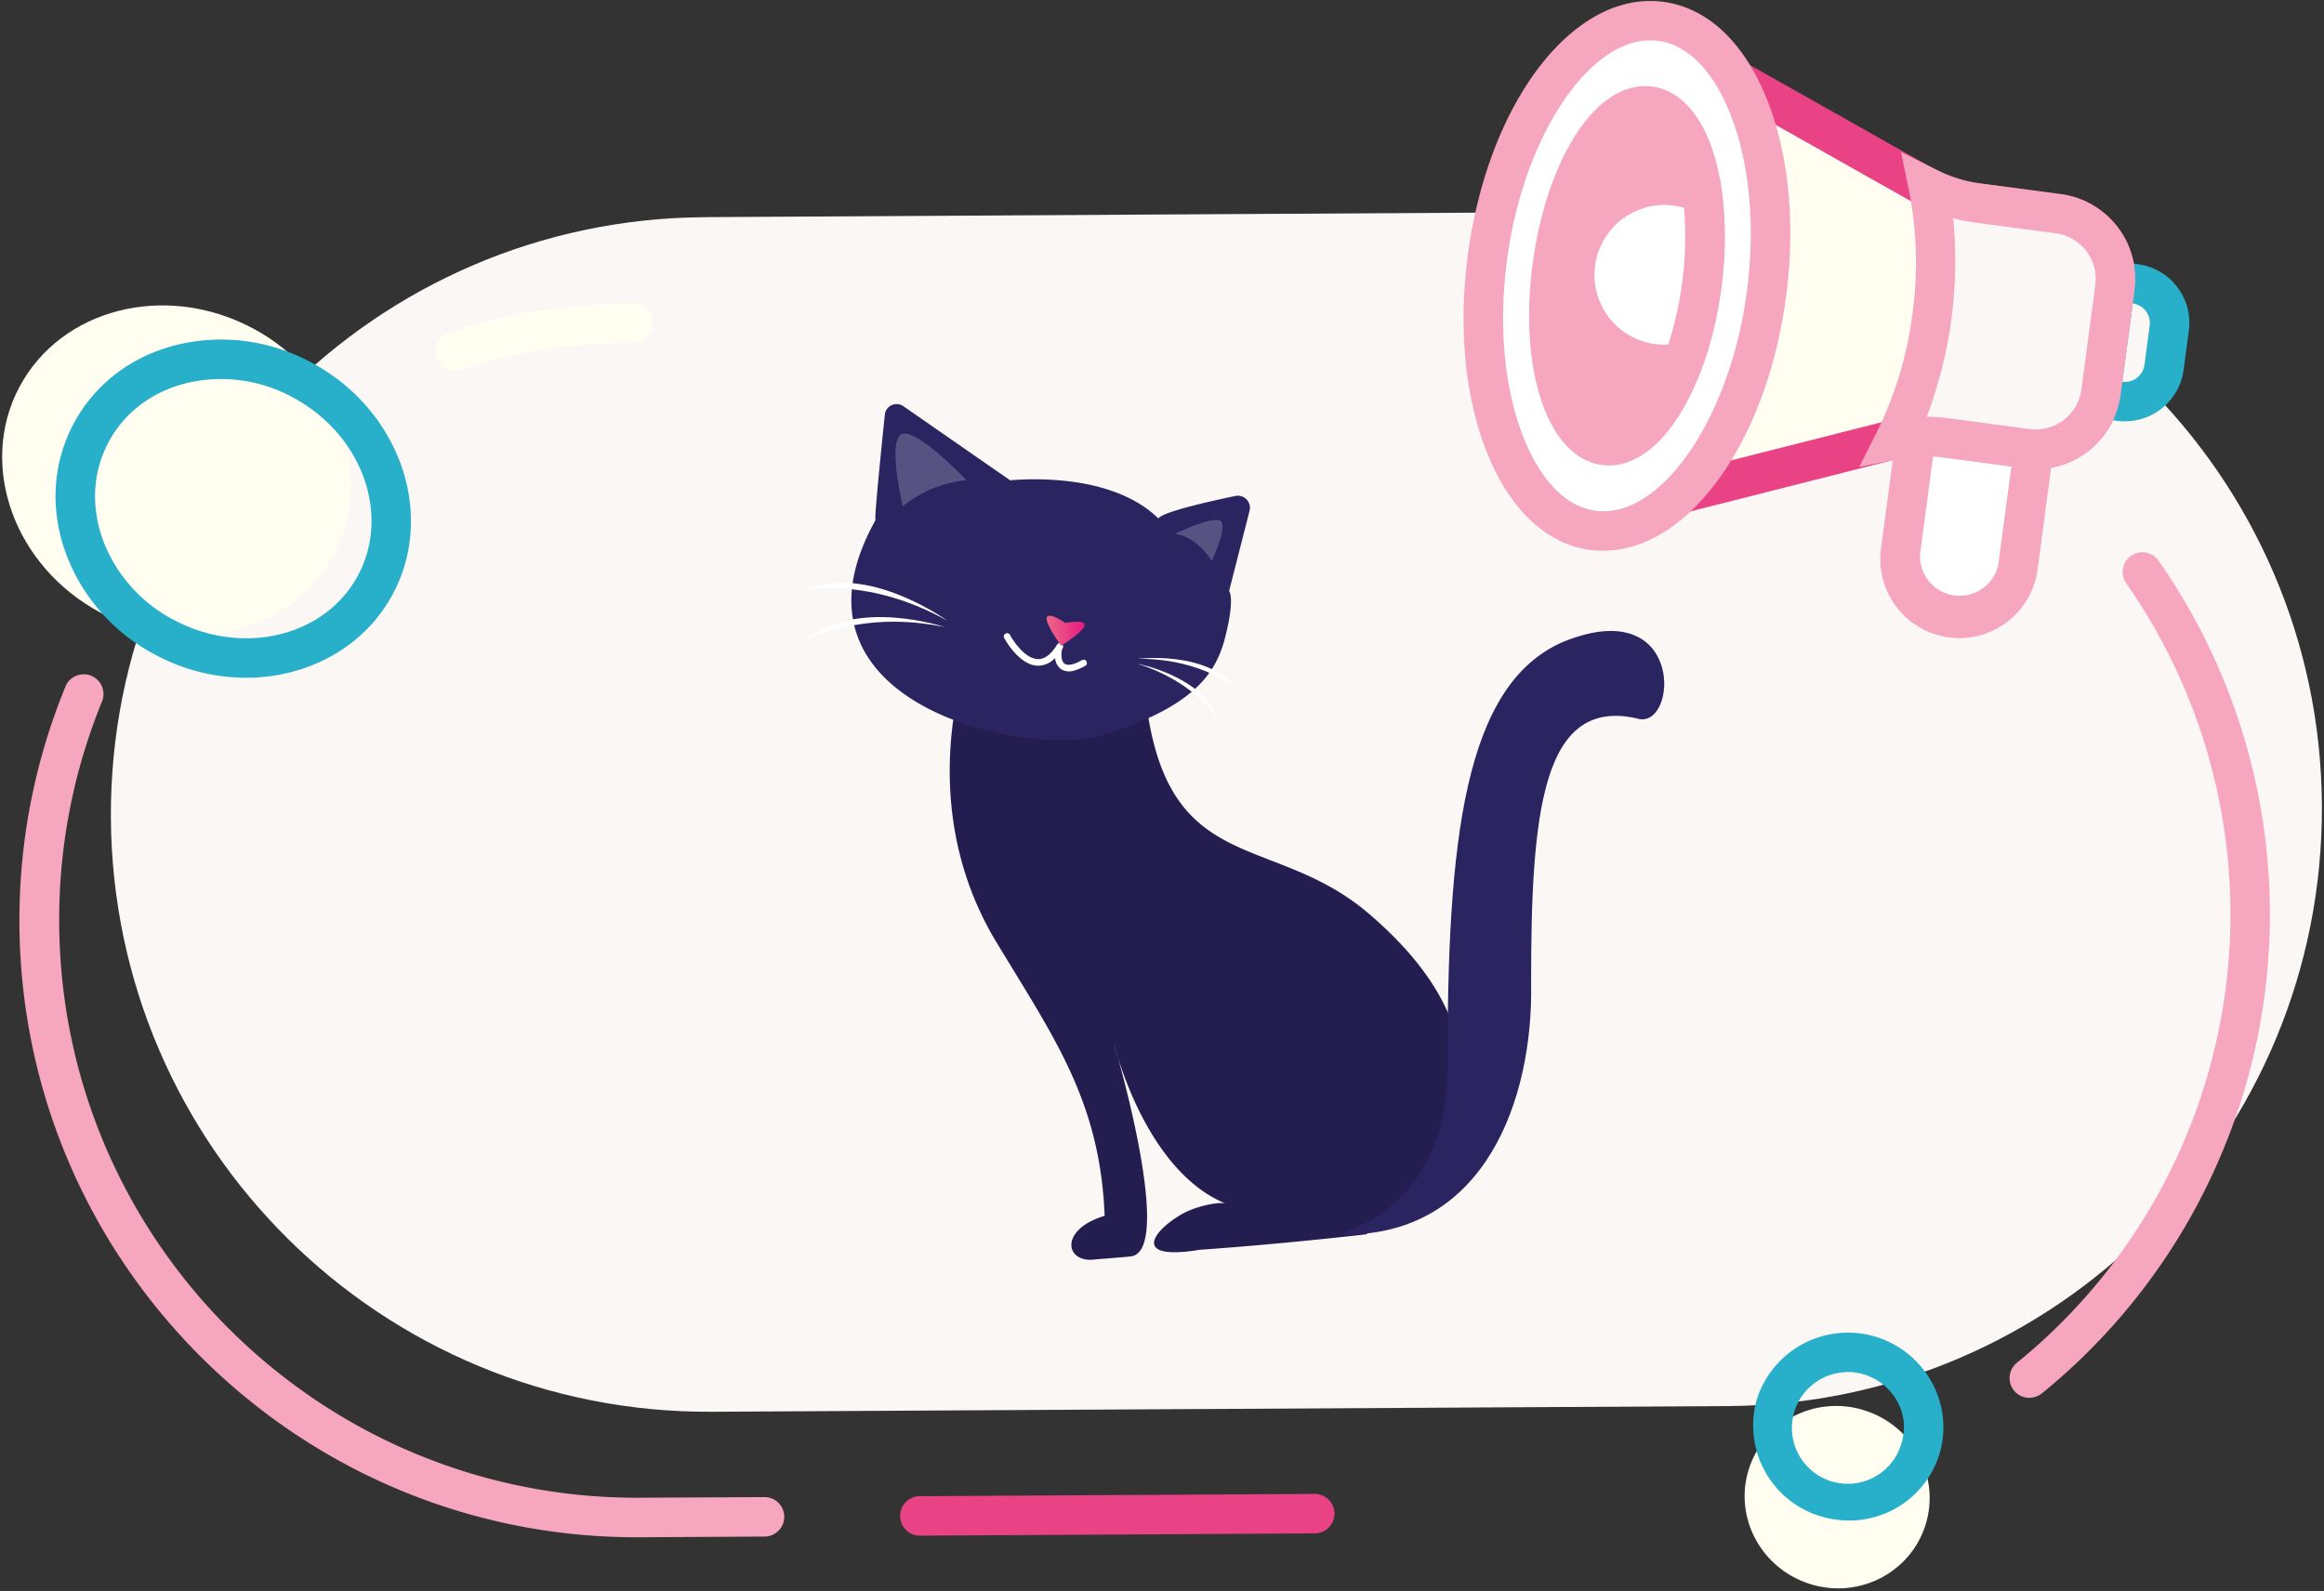 <svg viewBox="0 0 511 350" fill="none" xmlns="http://www.w3.org/2000/svg"><rect x="0" y="0" width="511" height="350" fill="#333333" stroke="none"/><path d="m155.03 47.76 223.43-1.3c72.55-.4 131.67 58.09 132.08 130.64.4 72.58-58.06 131.73-130.6 132.16l-223.47 1.25c-72.53.41-131.66-58.08-132.09-130.64-.38-72.57 58.1-131.73 130.65-132.1Z" fill="#FAF7F5"/><path d="M384.49 323.26c-3.27 10.54 2.8 21.79 13.54 25.15 10.74 3.36 22.11-2.53 25.38-13.1 3.27-10.56-2.8-21.79-13.55-25.14-10.73-3.35-22.1 2.53-25.37 13.09Z" fill="#FFFEF1"/><path d="M406.55 334.43a20.71 20.71 0 0 0 19.85-14.49 20.4 20.4 0 0 0-1.58-15.8 21.02 21.02 0 0 0-38.46 3.42 20.84 20.84 0 0 0 13.9 25.92c2.04.63 4.16.95 6.29.95Zm-.32-32.67a12.51 12.51 0 0 1 10.96 6.5 11.73 11.73 0 0 1 .92 9.14 12.28 12.28 0 1 1-11.88-15.61v-.03Z" fill="#28AFC9"/><path d="M55.48 72.16c-19.11-10.14-42.04-4.33-51.22 12.97-9.17 17.3-1.12 39.56 17.99 49.7 19.1 10.14 42.03 4.32 51.21-12.98 9.18-17.29 1.13-39.55-17.98-49.7Z" fill="#FFFEF1"/><path d="M54.08 149.07c13.46 0 26.06-6.65 32.36-18.54 9.41-17.75 1.3-40.56-18.06-50.84a41.44 41.44 0 0 0-29.65-3.8c-9.95 2.52-17.97 8.68-22.57 17.35-4.6 8.67-5.2 18.77-1.7 28.42a41.46 41.46 0 0 0 19.78 22.4 42.29 42.29 0 0 0 19.84 5.01Zm10.22-61.7c15.15 8.03 21.64 25.57 14.47 39.09-7.17 13.52-25.3 17.97-40.46 9.93a32.82 32.82 0 0 1-15.7-17.68c-2.64-7.33-2.21-14.93 1.23-21.4 3.43-6.48 9.47-11.1 17.02-13.01a32.83 32.83 0 0 1 23.45 3.06h-.01Z" fill="#28AFC9"/><path d="m434.67 44.62 17.91 2.4a14.47 14.47 0 0 1 12.44 16.26l-3.07 22.96a14.48 14.48 0 0 1-16.26 12.44l-17.9-2.4a33.9 33.9 0 0 0-12.8.75l-61.66 15.62 13.77-103.33 55.42 31.23a33.81 33.81 0 0 0 12.15 4.07Z" fill="#FFFEF1"/><path d="m348.18 118.44 67.88-17.2a29.5 29.5 0 0 1 11.17-.64l17.9 2.39a18.84 18.84 0 0 0 21.14-16.17l3.06-22.96a18.85 18.85 0 0 0-16.16-21.15l-17.92-2.38a29.46 29.46 0 0 1-10.6-3.52l-61-34.43-15.47 116.06Zm75.12-26.8c-3.16 0-6.31.4-9.37 1.18l-55.45 14.06 12.07-90.63 49.84 28.12a38 38 0 0 0 13.72 4.6l17.9 2.34a10.15 10.15 0 0 1 8.71 11.4l-3.05 22.96a10.15 10.15 0 0 1-11.39 8.7l-17.9-2.38a38.5 38.5 0 0 0-5.08-.34Z" fill="#EA4385"/><path d="m465.22 61.82 4.3.57a8.68 8.68 0 0 1 7.46 9.77l-1.15 8.64a8.69 8.69 0 0 1-9.75 7.45l-4.3-.57 3.44-25.86Z" fill="#FAF7F5"/><path d="M467.23 92.67a13.04 13.04 0 0 0 12.9-11.31l1.15-8.61a13.03 13.03 0 0 0-11.18-14.64l-8.61-1.14-4.6 34.44 8.62 1.15c.57.08 1.15.11 1.72.1Zm1.72-25.93a4.34 4.34 0 0 1 3.72 4.88l-1.14 8.61a4.36 4.36 0 0 1-4.88 3.74l2.3-17.23Z" fill="#28AFC9"/><path d="m447.15 98.87-3.45 25.83a13.04 13.04 0 0 1-25.84-3.44l3.46-25.84 25.83 3.45Z" fill="#fff"/><path d="M430.8 140.35a17.38 17.38 0 0 0 17.22-15.07l4-30.14-34.42-4.6-4.01 30.15a17.4 17.4 0 0 0 17.21 19.66Zm11.46-37.76-2.87 21.53a8.7 8.7 0 0 1-17.2-2.3l2.86-21.52 17.21 2.3Z" fill="#F6A6BF"/><path d="M424.76 69.6a85.41 85.41 0 0 0-.7-28.28 33.68 33.68 0 0 0 10.61 3.3l17.91 2.4a14.47 14.47 0 0 1 12.44 16.26l-3.07 22.96a14.48 14.48 0 0 1-16.26 12.44l-17.9-2.4a34.42 34.42 0 0 0-11.14.4 85.61 85.61 0 0 0 8.11-27.09Z" fill="#FAF7F5"/><path d="M447.66 103.16a18.83 18.83 0 0 0 18.63-16.35l3.05-22.96a18.85 18.85 0 0 0-16.15-21.15l-17.92-2.38a29.58 29.58 0 0 1-9.27-2.89l-8-3.98 1.8 8.75a81.58 81.58 0 0 1 .7 26.82 81.47 81.47 0 0 1-7.67 25.7l-4.02 7.99 8.75-1.76c3.2-.65 6.47-.77 9.7-.35l17.92 2.39c.82.1 1.65.16 2.48.17Zm-18.2-55.16c1.53.41 3.08.72 4.65.93l17.9 2.38a10.15 10.15 0 0 1 8.71 11.4l-3.06 22.96a10.14 10.14 0 0 1-11.38 8.7l-17.9-2.38a36.74 36.74 0 0 0-4.74-.33 96.59 96.59 0 0 0 5.82-43.66Z" fill="#F6A6BF"/><path d="M327.07 56.57c-4.12 30.93 6.27 57.8 23.18 60.05 16.91 2.26 34-20.96 38.12-51.88 4.12-30.91-6.26-57.8-23.18-60.06-16.92-2.25-34 20.98-38.12 51.89Z" fill="#fff"/><path d="M352.58 121.12c18.54 0 35.84-23.66 40.12-55.8 2.1-15.66.7-30.93-3.96-42.88-4.98-12.9-13.14-20.72-22.98-22.03-19.63-2.62-38.49 21.8-43 55.61-2.1 15.67-.7 30.93 3.97 42.93 4.98 12.88 13.13 20.7 22.96 22.02.96.11 1.93.16 2.89.15Zm10.3-112.25a13 13 0 0 1 1.74.12c6.55.87 12.24 6.75 16.01 16.54 4.13 10.68 5.36 24.4 3.46 38.66-3.73 28-18.97 50.04-33.24 48.15-6.55-.87-12.24-6.75-16.03-16.54-4.12-10.68-5.34-24.4-3.45-38.67 3.58-26.87 17.75-48.26 31.51-48.26Z" fill="#F6A6BF"/><path d="M341.3 58.46c-2.75 20.61 2.38 38.3 11.46 39.5 9.07 1.22 18.65-14.5 21.4-35.14 2.75-20.63-2.39-38.3-11.46-39.5-9.07-1.21-18.66 14.53-21.4 35.14Z" fill="#F6A6BF"/><path d="M353.77 102.38c5.62 0 11.2-4.03 15.77-11.53 4.34-7.14 7.51-16.87 8.92-27.42 1.4-10.54.9-20.78-1.4-28.82-2.68-9.21-7.56-14.76-13.77-15.57-6.2-.8-12.36 3.24-17.34 11.43-4.36 7.13-7.52 16.87-8.94 27.41-3.16 23.73 3.37 42.8 15.2 44.39.51.07 1.03.11 1.56.11Zm7.96-74.76h.4c2.46.33 4.99 3.92 6.57 9.38 2 6.9 2.4 15.86 1.15 25.25-1.25 9.38-3.99 17.92-7.73 24.05-2.95 4.86-6.32 7.67-8.79 7.34-4.91-.66-10.42-14.48-7.72-34.63 1.25-9.38 4-17.93 7.73-24.06 2.8-4.56 5.97-7.33 8.39-7.33Z" fill="#F6A6BF"/><path d="M346.44 57.85a19.69 19.69 0 0 1 27.8-15.27 76 76 0 0 1-.1 20.26 78.55 78.55 0 0 1-4.12 16.87 19.66 19.66 0 0 1-23.61-21.86h.03Z" fill="#fff"/><path d="M365.89 84.5c1.7 0 3.4-.18 5.06-.54l2.33-.5.84-2.23a82.41 82.41 0 0 0 4.34-17.81c1-7.11 1.04-14.32.12-21.44l-.33-2.34-2.15-1.01a24.05 24.05 0 0 0-33.96 18.65 24.08 24.08 0 0 0 20.64 27.04c1.03.13 2.07.19 3.11.18Zm.94-8.72a15.34 15.34 0 0 1-14.67-22.08 15.36 15.36 0 0 1 18.11-8c.48 5.53.34 11.08-.42 16.57a76.08 76.08 0 0 1-3.03 13.51Z" fill="#F6A6BF"/><path d="m202.25 337.76 86.83-.5a4.34 4.34 0 0 0 0-8.68l-86.82.5a4.34 4.34 0 1 0 0 8.68Z" fill="#EA4385"/><path d="M446.24 307.43c1 0 1.96-.34 2.74-.97a135.8 135.8 0 0 0 25.73-183.02 4.34 4.34 0 1 0-7.11 4.97 127.11 127.11 0 0 1-24.09 171.3 4.34 4.34 0 0 0 2.74 7.74l-.01-.02Z" fill="#F6A6BF"/><path d="M100.07 81.5c.45 0 .9-.06 1.32-.2 12.24-3.9 25-5.9 37.85-5.96a4.34 4.34 0 0 0 0-8.69 135.62 135.62 0 0 0-40.43 6.37 4.34 4.34 0 0 0 1.26 8.49Z" fill="#FFFEF1"/><path d="M139.93 338.11h.77l27.4-.15a4.34 4.34 0 0 0 0-8.68l-27.4.14h-.7c-69.7 0-126.59-56.52-126.98-126.33a126.46 126.46 0 0 1 9.51-49.04 4.35 4.35 0 0 0-8.03-3.3 135.17 135.17 0 0 0-10.23 52.36c.39 74.61 61.2 135 135.66 135Z" fill="#F6A6BF"/><path fill-rule="evenodd" clip-rule="evenodd" d="m251.06 138.36.03.27a.25.25 0 0 0-.03-.27Zm.01.27c-1.17 2.15-36.08-.59-36.08-.59s-15.86 34.39 3.3 67.85c13.03 21.75 23.58 35.76 24.6 61.52-10.18 3.09-8.63 10.5-2.1 9.6 1.22-.11 7.21-.56 8.05-.7 7.94-1.46-.24-33.7-3.05-43.76-.57-1.85-.84-2.98-.84-2.98s.33 1.1.84 2.98c2.29 7.38 9.4 26.33 23.73 32.18-1.07-.47-6.34.38-9.8 2.4-6.57 3.84-10.72 10.2 4.13 7.75 18.67-1.3 36.56-3.4 36.56-3.4s46.9-31.05.45-70.62c-23.49-20-49.4-5.1-49.8-62.23Z" fill="#241D50"/><path fill-rule="evenodd" clip-rule="evenodd" d="m245.8 232.58-.84-2.98s.27 1.13.84 2.98Z" fill="#241D50"/><path d="M344.08 141.02c-22.31 9.24-25.85 44.15-25.8 93.91.01 7.05-1.27 28.46-22.74 36.09.1.17.19.33.27.5 30.75.04 41.3-29.8 40.85-55.08-.04-37.7 2.4-63.06 23.16-58.45 9.13 3.08 11.03-27.58-15.74-16.97Z" fill="#2A2460"/><path fill-rule="evenodd" clip-rule="evenodd" d="M271.66 109.08c-5.86 1.22-16 3.51-16.96 4.95-9.78-9.57-27.52-8.83-32.6-8.39l-23.47-16.3a2.6 2.6 0 0 0-4.07 1.87c-.8 7.66-2.34 22.77-2.06 23.2-21.7 38.9 28.94 51.38 48.12 47.81 22.21-6.41 26.81-14.42 28.76-22.02 2.24-8.81.87-10.2.87-10.2l4.5-17.64a2.66 2.66 0 0 0-3.09-3.28Z" fill="#2A2460"/><path d="M237.89 145.2c-1.88 1.07-3.28 1.3-3.92.68-.79-.74-.6-2.57-.42-3.12l.1-.16a.72.72 0 0 0-.08-.87.71.71 0 0 0-.86-.2c-.2.12-.36.3-.44.51-1.25 1.98-2.65 2.96-4.03 2.92-3.3-.06-6.15-5.24-6.16-5.31a.73.73 0 0 0-.71-.38.71.71 0 0 0-.49.26.74.74 0 0 0-.16.54c.01.1.04.19.09.27.13.25 3.26 5.97 7.36 6.08a5.14 5.14 0 0 0 3.82-1.7 3.38 3.38 0 0 0 1.4 2.53 3.6 3.6 0 0 0 2.94.2c.8-.24 1.56-.58 2.28-1a.7.7 0 0 0 .35-.43.74.74 0 0 0-.26-.78.72.72 0 0 0-.54-.14.72.72 0 0 0-.27.1Z" fill="#fff"/><path fill-rule="evenodd" clip-rule="evenodd" d="M234.22 137.01c.15-.01-8.61-5.9-.91 5.02 0 0 10.96-6.7.91-5.02Z" fill="url(#a)"/><path fill-rule="evenodd" clip-rule="evenodd" d="M176.88 129.82c.89-.26 14.6-2.72 31.4 6.69 0 0-17.63-12.81-31.4-6.69Zm.27 11.17c.74-.5 12.58-6.8 30.56-3.07 0 0-19.71-6.6-30.56 3.07Zm73.03 3.91c14.15-.1 21.9 6.67 21.8 6.67-6.46-8.6-21.8-6.67-21.8-6.67Zm-.12 1.08c12.92 4.01 18.05 12.49 17.96 12.46-3.44-9.8-17.96-12.46-17.96-12.46Z" fill="#fff"/><path opacity=".21" fill-rule="evenodd" clip-rule="evenodd" d="M198.44 95.44c-3.55 1.01.08 15.92.08 15.92a26.2 26.2 0 0 1 13.98-5.74s-10.51-11.18-14.06-10.18Zm69.57 18.95c-2.49-.49-9.74 3.05-9.74 3.05 4.83.4 8.17 5.95 8.17 5.95s4.06-8.53 1.57-9Z" fill="#fff"/><defs><linearGradient id="a" x1="230.392" y1="138.866" x2="238.527" y2="138.117" gradientUnits="userSpaceOnUse"><stop stop-color="#EC6588"/><stop offset="1" stop-color="#E71A80"/></linearGradient></defs></svg>
